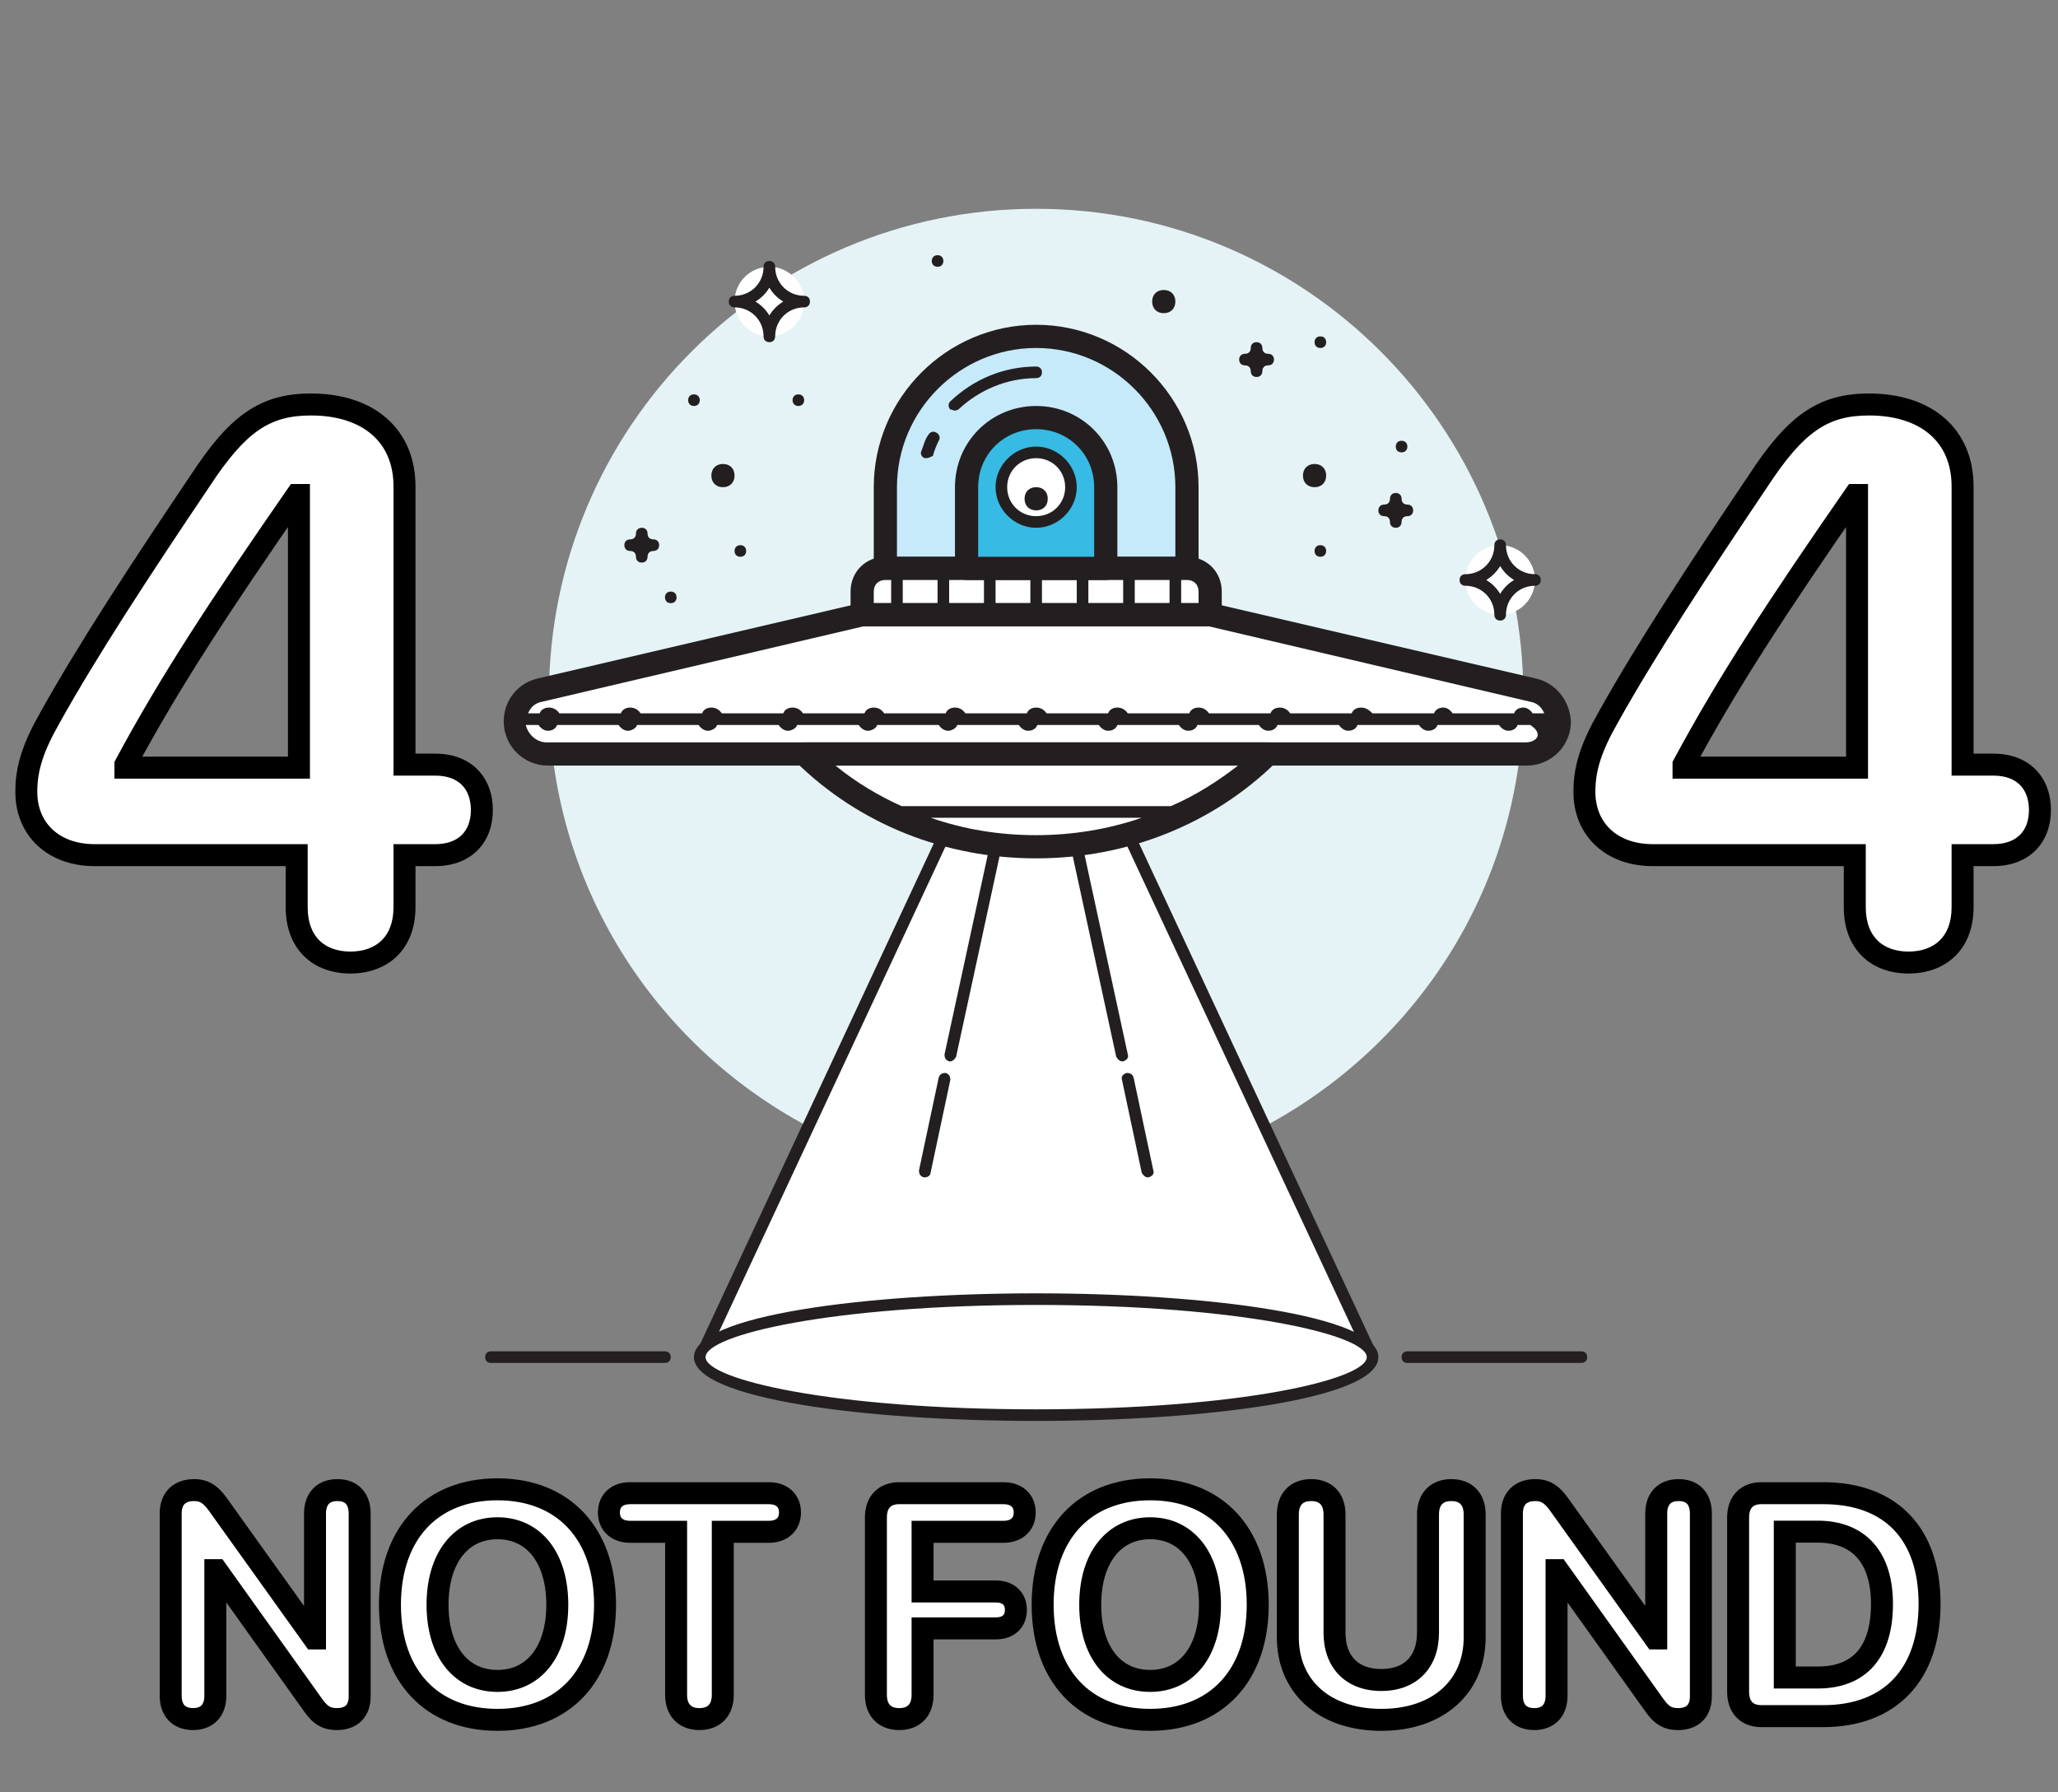 <svg width="983" height="856" viewBox="0 0 983 856" fill="none" xmlns="http://www.w3.org/2000/svg">
<rect x="0" y="0" width="983" height="856" fill="#808080" stroke="none"/>
<path d="M494.921 99.734C366.375 99.734 262.209 203.901 262.209 332.447C262.209 421.653 312.076 498.67 385.768 538.01L450.595 398.936H539.247L604.075 538.01C677.767 498.67 727.634 421.653 727.634 332.447C727.634 203.901 623.467 99.734 494.921 99.734Z" fill="#E5F3F6"/>
<path d="M655.604 648.271C643.414 634.973 572.492 624.446 492.151 624.446C411.81 624.446 345.874 634.419 333.685 647.717L448.379 401.152C463.339 405.585 476.637 407.801 492.151 407.801C507.665 407.801 526.504 405.585 541.464 401.152L655.604 648.271Z" fill="white"/>
<path d="M334.239 651.042C333.685 651.042 333.685 651.042 333.131 651.042C331.468 650.487 330.914 648.825 332.022 647.163L448.379 397.828C448.933 396.72 450.595 395.612 452.257 396.72C453.919 397.274 454.474 398.936 453.365 400.598L337.009 649.933C336.455 650.487 335.347 651.042 334.239 651.042Z" fill="#231F20"/>
<path d="M655.604 651.042C654.496 651.042 653.388 650.487 652.833 649.379L536.477 400.044C535.923 398.382 536.477 397.274 537.585 396.166C539.247 395.612 540.356 396.166 541.464 397.274L657.82 646.609C658.374 648.271 657.82 649.379 656.712 650.487C656.158 651.042 656.158 651.042 655.604 651.042Z" fill="#231F20"/>
<path d="M605.737 360.151C575.263 389.517 534.815 404.477 494.921 404.477C455.028 404.477 414.58 389.517 384.106 360.151H605.737Z" fill="white"/>
<path d="M494.921 675.975C583.664 675.975 655.604 663.572 655.604 648.271C655.604 632.971 583.664 620.567 494.921 620.567C406.179 620.567 334.239 632.971 334.239 648.271C334.239 663.572 406.179 675.975 494.921 675.975Z" fill="white"/>
<path d="M494.921 678.745C413.472 678.745 331.468 668.218 331.468 648.271C331.468 628.324 413.472 617.797 494.921 617.797C576.371 617.797 658.374 628.324 658.374 648.271C658.374 668.218 576.371 678.745 494.921 678.745ZM494.921 623.338C396.849 623.338 337.009 637.744 337.009 648.271C337.009 658.799 396.849 673.205 494.921 673.205C592.993 673.205 652.833 658.799 652.833 648.271C652.833 637.744 592.993 623.338 494.921 623.338Z" fill="#231F20"/>
<path d="M453.919 506.981H453.365C451.703 506.427 451.149 505.319 451.149 503.657L472.758 403.923C473.312 402.261 474.42 401.706 476.083 401.706C477.745 402.261 478.299 403.369 478.299 405.031L456.69 504.765C456.136 505.873 455.028 506.981 453.919 506.981Z" fill="#231F20"/>
<path d="M441.73 562.389H441.176C439.513 561.835 438.959 560.727 438.959 559.065L448.379 514.738C448.933 513.076 450.041 512.522 451.703 512.522C453.365 513.076 453.919 514.184 453.919 515.846L444.5 560.173C444.5 561.281 443.392 562.389 441.73 562.389Z" fill="#231F20"/>
<path d="M548.113 562.389C547.005 562.389 545.896 561.281 545.342 560.173L535.923 515.846C535.369 514.184 536.477 513.076 538.139 512.522C539.802 512.522 540.91 513.076 541.464 514.738L550.883 559.065C551.437 560.727 550.329 561.835 548.667 562.389C548.113 562.389 548.113 562.389 548.113 562.389Z" fill="#231F20"/>
<path d="M535.923 506.981C534.815 506.981 533.707 505.873 533.153 504.765L511.544 405.031C510.99 403.369 512.098 402.261 513.76 401.706C515.422 401.706 516.53 402.261 517.084 403.923L538.693 503.657C539.247 505.319 538.139 506.427 536.477 506.981C536.477 506.981 536.477 506.981 535.923 506.981Z" fill="#231F20"/>
<path d="M728.742 360.151H261.1C252.789 360.151 245.586 353.502 245.586 344.636C245.586 337.433 250.573 331.339 257.776 329.676L411.81 293.661H578.033L732.067 329.676C739.27 331.339 744.256 337.433 744.256 344.636C744.256 353.502 737.607 360.151 728.742 360.151Z" fill="white"/>
<path d="M566.951 271.498H422.891V232.713C422.891 192.819 455.028 160.683 494.921 160.683C534.815 160.683 566.951 192.819 566.951 232.713V271.498Z" fill="#C7EAFB"/>
<path d="M566.951 277.039H422.891C419.567 277.039 417.35 274.823 417.35 271.498V232.713C417.35 190.049 452.257 155.142 494.921 155.142C537.585 155.142 572.492 190.049 572.492 232.713V271.498C572.492 274.823 570.276 277.039 566.951 277.039ZM428.432 265.957H561.411V232.713C561.411 196.144 531.49 166.223 494.921 166.223C458.352 166.223 428.432 196.144 428.432 232.713V265.957Z" fill="#231F20"/>
<path d="M456.136 196.144C455.582 196.144 454.474 195.589 453.919 195.589C452.811 194.481 452.811 192.819 453.919 191.711C465.001 181.183 479.407 175.089 494.921 175.089C496.583 175.089 497.692 176.197 497.692 177.859C497.692 179.521 496.583 180.629 494.921 180.629C481.069 180.629 467.771 186.17 457.798 195.589C457.798 195.589 456.69 196.144 456.136 196.144Z" fill="#231F20"/>
<path d="M442.284 218.861H441.73C440.068 218.307 439.514 216.644 440.068 215.536C441.176 212.766 441.73 209.996 443.392 207.779C443.946 206.671 445.608 205.563 447.271 206.671C448.379 207.225 449.487 208.887 448.379 210.55C447.271 212.766 446.162 215.536 445.608 217.753C444.5 218.307 443.392 218.861 442.284 218.861Z" fill="#231F20"/>
<path d="M578.033 293.661H411.81V282.58C411.81 276.485 416.796 271.498 422.891 271.498H566.951C573.046 271.498 578.033 276.485 578.033 282.58V293.661Z" fill="white"/>
<path d="M633.441 227.172C633.441 230.496 631.224 232.713 627.9 232.713C624.575 232.713 622.359 230.496 622.359 227.172C622.359 223.847 624.575 221.631 627.9 221.631C631.224 221.631 633.441 223.847 633.441 227.172Z" fill="#231F20"/>
<path d="M633.441 263.187C633.441 264.849 632.333 265.957 630.67 265.957C629.008 265.957 627.9 264.849 627.9 263.187C627.9 261.525 629.008 260.417 630.67 260.417C632.333 260.417 633.441 261.525 633.441 263.187Z" fill="#231F20"/>
<path d="M672.226 213.32C672.226 214.982 671.118 216.09 669.456 216.09C667.794 216.09 666.685 214.982 666.685 213.32C666.685 211.658 667.794 210.55 669.456 210.55C671.118 210.55 672.226 211.658 672.226 213.32Z" fill="#231F20"/>
<path d="M323.157 285.35C323.157 287.012 322.049 288.121 320.387 288.121C318.725 288.121 317.616 287.012 317.616 285.35C317.616 283.688 318.725 282.58 320.387 282.58C322.049 282.58 323.157 283.688 323.157 285.35Z" fill="#231F20"/>
<path d="M633.441 163.453C633.441 165.115 632.333 166.223 630.67 166.223C629.008 166.223 627.9 165.115 627.9 163.453C627.9 161.791 629.008 160.683 630.67 160.683C632.333 160.683 633.441 161.791 633.441 163.453Z" fill="#231F20"/>
<path d="M384.106 191.157C384.106 192.819 382.998 193.927 381.335 193.927C379.673 193.927 378.565 192.819 378.565 191.157C378.565 189.495 379.673 188.386 381.335 188.386C382.998 188.386 384.106 189.495 384.106 191.157Z" fill="#231F20"/>
<path d="M450.595 124.668C450.595 126.33 449.487 127.438 447.825 127.438C446.162 127.438 445.054 126.33 445.054 124.668C445.054 123.005 446.162 121.897 447.825 121.897C449.487 121.897 450.595 123.005 450.595 124.668Z" fill="#231F20"/>
<path d="M334.239 191.157C334.239 192.819 333.131 193.927 331.468 193.927C329.806 193.927 328.698 192.819 328.698 191.157C328.698 189.495 329.806 188.386 331.468 188.386C333.131 188.386 334.239 189.495 334.239 191.157Z" fill="#231F20"/>
<path d="M356.402 263.187C356.402 264.849 355.294 265.957 353.631 265.957C351.969 265.957 350.861 264.849 350.861 263.187C350.861 261.525 351.969 260.417 353.631 260.417C355.294 260.417 356.402 261.525 356.402 263.187Z" fill="#231F20"/>
<path d="M561.411 144.06C561.411 147.385 559.194 149.601 555.87 149.601C552.545 149.601 550.329 147.385 550.329 144.06C550.329 140.736 552.545 138.519 555.87 138.519C559.194 138.519 561.411 140.736 561.411 144.06Z" fill="#231F20"/>
<path d="M350.861 227.172C350.861 230.496 348.645 232.713 345.32 232.713C341.996 232.713 339.779 230.496 339.779 227.172C339.779 223.847 341.996 221.631 345.32 221.631C348.645 221.631 350.861 223.847 350.861 227.172Z" fill="#231F20"/>
<path d="M566.951 265.957H422.891C413.472 265.957 406.269 273.16 406.269 282.58V293.661C406.269 296.986 408.485 299.202 411.81 299.202H578.033C581.357 299.202 583.574 296.986 583.574 293.661V282.58C583.574 273.16 576.371 265.957 566.951 265.957ZM453.365 277.039H469.988V288.12H453.365V277.039ZM447.825 288.12H431.202V277.039H447.825V288.12ZM475.529 277.039H492.151V288.12H475.529V277.039ZM497.692 277.039H514.314V288.12H497.692V277.039ZM519.855 277.039H536.477V288.12H519.855V277.039ZM542.018 277.039H558.64V288.12H542.018V277.039ZM417.35 282.58C417.35 279.255 419.567 277.039 422.891 277.039H425.662V288.12H417.35V282.58ZM572.492 288.12H564.181V277.039H566.951C570.276 277.039 572.492 279.255 572.492 282.58V288.12Z" fill="#231F20"/>
<path d="M528.166 271.498H461.677V232.713C461.677 214.428 476.637 199.468 494.921 199.468C513.206 199.468 528.166 214.428 528.166 232.713V271.498Z" fill="#37BAE3"/>
<path d="M528.166 277.039H461.677C458.352 277.039 456.136 274.823 456.136 271.498V232.713C456.136 211.104 473.312 193.927 494.921 193.927C516.53 193.927 533.707 211.104 533.707 232.713V271.498C533.707 274.823 531.49 277.039 528.166 277.039ZM467.217 265.957H522.625V232.713C522.625 217.199 510.435 205.009 494.921 205.009C479.407 205.009 467.217 217.199 467.217 232.713V265.957Z" fill="#231F20"/>
<path d="M494.921 249.335C504.102 249.335 511.544 241.893 511.544 232.713C511.544 223.532 504.102 216.09 494.921 216.09C485.741 216.09 478.299 223.532 478.299 232.713C478.299 241.893 485.741 249.335 494.921 249.335Z" fill="white"/>
<path d="M494.921 252.105C484.394 252.105 475.529 243.24 475.529 232.713C475.529 222.185 484.394 213.32 494.921 213.32C505.449 213.32 514.314 222.185 514.314 232.713C514.314 243.24 505.449 252.105 494.921 252.105ZM494.921 218.861C487.164 218.861 481.069 224.956 481.069 232.713C481.069 240.47 487.164 246.565 494.921 246.565C502.678 246.565 508.773 240.47 508.773 232.713C508.773 224.956 502.678 218.861 494.921 218.861Z" fill="#231F20"/>
<path d="M500.462 238.253C500.462 241.578 498.246 243.794 494.921 243.794C491.597 243.794 489.38 241.578 489.38 238.253C489.38 234.929 491.597 232.713 494.921 232.713C498.246 232.713 500.462 234.929 500.462 238.253Z" fill="#231F20"/>
<path d="M733.729 324.136L579.141 288.12C578.587 288.12 578.033 288.12 578.033 288.12H411.81C411.255 288.12 410.701 288.12 410.701 288.12L256.668 324.136C247.248 326.352 240.6 334.663 240.6 344.636C240.6 356.272 250.019 365.691 261.654 365.691H729.296C740.932 365.691 750.351 356.272 750.351 344.636C749.797 334.663 743.148 326.352 733.729 324.136ZM258.884 335.217L412.364 299.202H577.479L730.958 335.217C734.283 335.771 736.499 337.987 737.607 340.758H732.067C730.958 339.096 729.296 337.987 727.634 337.987C725.418 337.987 723.755 339.096 723.201 340.758H693.835C692.727 339.096 691.065 337.987 689.403 337.987C687.186 337.987 685.524 339.096 684.97 340.758H655.604C653.942 339.096 652.279 337.987 650.063 337.987C647.847 337.987 646.185 339.096 645.63 340.758H616.264C615.156 339.096 613.494 337.987 611.278 337.987C609.061 337.987 607.399 339.096 606.845 340.758H577.479C576.371 339.096 574.708 337.987 572.492 337.987C570.276 337.987 568.614 339.096 568.06 340.758H538.693C537.585 339.096 535.923 337.987 533.707 337.987C531.49 337.987 529.828 339.096 529.274 340.758H499.908C498.8 339.096 497.138 337.987 494.921 337.987C492.705 337.987 491.043 339.096 490.489 340.758H461.123C460.014 339.096 458.352 337.987 456.136 337.987C453.92 337.987 452.257 339.096 451.703 340.758H422.337C421.229 339.096 419.567 337.987 417.35 337.987C415.134 337.987 413.472 339.096 412.918 340.758H383.552C382.443 339.096 380.781 337.987 378.565 337.987C376.349 337.987 374.686 339.096 374.132 340.758H344.766C343.658 339.096 341.996 337.987 339.779 337.987C337.563 337.987 335.901 339.096 335.347 340.758H305.981C304.873 339.096 303.21 337.987 300.994 337.987C298.778 337.987 297.115 339.096 296.561 340.758H267.195C266.087 339.096 264.425 337.987 262.209 337.987C259.992 337.987 258.33 339.096 257.776 340.758H252.235C253.343 337.987 255.56 335.771 258.884 335.217ZM728.742 354.61H261.1C256.114 354.61 252.235 350.731 251.127 346.299H257.222C258.33 347.961 259.992 349.069 261.654 349.069C263.871 349.069 265.533 347.961 266.087 346.299H295.453C296.561 347.961 298.224 349.069 299.886 349.069C301.548 349.069 303.764 347.961 304.318 346.299H333.685C334.793 347.961 336.455 349.069 338.117 349.069C339.779 349.069 341.996 347.961 342.55 346.299H371.916C373.024 347.961 374.686 349.069 376.349 349.069C378.011 349.069 380.227 347.961 380.781 346.299H410.147C411.256 347.961 412.918 349.069 414.58 349.069C416.242 349.069 418.458 347.961 419.013 346.299H448.379C449.487 347.961 451.149 349.069 452.811 349.069C454.474 349.069 456.69 347.961 457.244 346.299H486.61C487.718 347.961 489.381 349.069 491.043 349.069C493.259 349.069 494.921 347.961 495.475 346.299H524.841C525.95 347.961 527.612 349.069 529.274 349.069C531.49 349.069 533.153 347.961 533.707 346.299H563.073C564.181 347.961 565.843 349.069 567.505 349.069C569.722 349.069 571.384 347.961 571.938 346.299H601.304C602.412 347.961 604.075 349.069 605.737 349.069C607.953 349.069 609.615 347.961 610.169 346.299H639.536C640.644 347.961 642.306 349.069 643.968 349.069C646.185 349.069 647.847 347.961 648.401 346.299H677.767C678.875 347.961 680.537 349.069 682.2 349.069C684.416 349.069 686.078 347.961 686.632 346.299H715.998C717.106 347.961 718.769 349.069 720.431 349.069C722.647 349.069 724.31 347.961 724.864 346.299H730.958C737.607 350.731 733.729 354.61 728.742 354.61Z" fill="#231F20"/>
<path d="M755.338 651.042H672.226C670.564 651.042 669.456 649.933 669.456 648.271C669.456 646.609 670.564 645.501 672.226 645.501H755.338C757 645.501 758.108 646.609 758.108 648.271C758.108 649.933 757 651.042 755.338 651.042Z" fill="#231F20"/>
<path d="M317.616 651.042H234.505C232.842 651.042 231.734 649.933 231.734 648.271C231.734 646.609 232.842 645.501 234.505 645.501H317.616C319.279 645.501 320.387 646.609 320.387 648.271C320.387 649.933 319.279 651.042 317.616 651.042Z" fill="#231F20"/>
<path d="M716.552 293.661C725.733 293.661 733.175 286.219 733.175 277.039C733.175 267.859 725.733 260.417 716.552 260.417C707.372 260.417 699.93 267.859 699.93 277.039C699.93 286.219 707.372 293.661 716.552 293.661Z" fill="white"/>
<path d="M716.552 296.432C714.89 296.432 713.782 295.324 713.782 293.661C713.782 285.904 707.687 279.809 699.93 279.809C698.268 279.809 697.16 278.701 697.16 277.039C697.16 275.377 698.268 274.269 699.93 274.269C707.687 274.269 713.782 268.174 713.782 260.417C713.782 258.754 714.89 257.646 716.552 257.646C718.215 257.646 719.323 258.754 719.323 260.417C719.323 268.174 725.418 274.269 733.175 274.269C734.837 274.269 735.945 275.377 735.945 277.039C735.945 278.701 734.837 279.809 733.175 279.809C725.418 279.809 719.323 285.904 719.323 293.661C719.323 295.324 718.215 296.432 716.552 296.432ZM709.903 277.039C712.674 278.701 714.89 280.918 716.552 283.688C718.215 280.918 720.431 278.701 723.201 277.039C720.431 275.377 718.215 273.16 716.552 270.39C714.89 273.16 712.674 275.377 709.903 277.039Z" fill="#231F20"/>
<path d="M306.535 265.957C309.595 265.957 312.076 263.477 312.076 260.417C312.076 257.357 309.595 254.876 306.535 254.876C303.475 254.876 300.994 257.357 300.994 260.417C300.994 263.477 303.475 265.957 306.535 265.957Z" fill="white"/>
<path d="M306.535 268.728C304.873 268.728 303.764 267.62 303.764 265.957C303.764 264.295 302.656 263.187 300.994 263.187C299.332 263.187 298.224 262.079 298.224 260.417C298.224 258.754 299.332 257.646 300.994 257.646C302.656 257.646 303.764 256.538 303.764 254.876C303.764 253.214 304.873 252.105 306.535 252.105C308.197 252.105 309.305 253.214 309.305 254.876C309.305 256.538 310.413 257.646 312.076 257.646C313.738 257.646 314.846 258.754 314.846 260.417C314.846 262.079 313.738 263.187 312.076 263.187C310.413 263.187 309.305 264.295 309.305 265.957C309.305 267.62 308.197 268.728 306.535 268.728Z" fill="#231F20"/>
<path d="M600.196 177.305C603.256 177.305 605.737 174.824 605.737 171.764C605.737 168.704 603.256 166.223 600.196 166.223C597.136 166.223 594.655 168.704 594.655 171.764C594.655 174.824 597.136 177.305 600.196 177.305Z" fill="white"/>
<path d="M600.196 180.075C598.534 180.075 597.426 178.967 597.426 177.305C597.426 175.643 596.317 174.535 594.655 174.535C592.993 174.535 591.885 173.426 591.885 171.764C591.885 170.102 592.993 168.994 594.655 168.994C596.317 168.994 597.426 167.886 597.426 166.223C597.426 164.561 598.534 163.453 600.196 163.453C601.858 163.453 602.966 164.561 602.966 166.223C602.966 167.886 604.075 168.994 605.737 168.994C607.399 168.994 608.507 170.102 608.507 171.764C608.507 173.426 607.399 174.535 605.737 174.535C604.075 174.535 602.966 175.643 602.966 177.305C602.966 178.967 601.858 180.075 600.196 180.075Z" fill="#231F20"/>
<path d="M666.685 249.335C669.745 249.335 672.226 246.854 672.226 243.794C672.226 240.734 669.745 238.253 666.685 238.253C663.625 238.253 661.145 240.734 661.145 243.794C661.145 246.854 663.625 249.335 666.685 249.335Z" fill="white"/>
<path d="M666.685 252.105C665.023 252.105 663.915 250.997 663.915 249.335C663.915 247.673 662.807 246.565 661.145 246.565C659.482 246.565 658.374 245.456 658.374 243.794C658.374 242.132 659.482 241.024 661.145 241.024C662.807 241.024 663.915 239.916 663.915 238.253C663.915 236.591 665.023 235.483 666.685 235.483C668.348 235.483 669.456 236.591 669.456 238.253C669.456 239.916 670.564 241.024 672.226 241.024C673.888 241.024 674.997 242.132 674.997 243.794C674.997 245.456 673.888 246.565 672.226 246.565C670.564 246.565 669.456 247.673 669.456 249.335C669.456 250.997 668.348 252.105 666.685 252.105Z" fill="#231F20"/>
<path d="M367.483 160.683C376.664 160.683 384.106 153.241 384.106 144.06C384.106 134.88 376.664 127.438 367.483 127.438C358.303 127.438 350.861 134.88 350.861 144.06C350.861 153.241 358.303 160.683 367.483 160.683Z" fill="white"/>
<path d="M367.483 163.453C365.821 163.453 364.713 162.345 364.713 160.683C364.713 152.926 358.618 146.831 350.861 146.831C349.199 146.831 348.091 145.722 348.091 144.06C348.091 142.398 349.199 141.29 350.861 141.29C358.618 141.29 364.713 135.195 364.713 127.438C364.713 125.776 365.821 124.668 367.483 124.668C369.146 124.668 370.254 125.776 370.254 127.438C370.254 135.195 376.349 141.29 384.106 141.29C385.768 141.29 386.876 142.398 386.876 144.06C386.876 145.722 385.768 146.831 384.106 146.831C376.349 146.831 370.254 152.926 370.254 160.683C370.254 162.345 369.146 163.453 367.483 163.453ZM360.834 144.06C363.605 145.722 365.821 147.939 367.483 150.709C369.146 147.939 371.362 145.722 374.132 144.06C371.362 142.398 369.146 140.182 367.483 137.411C365.821 140.182 363.605 142.398 360.834 144.06Z" fill="#231F20"/>
<path d="M610.724 357.934C610.169 355.718 607.953 354.61 605.737 354.61H384.106C381.889 354.61 379.673 355.718 379.119 357.934C378.011 360.151 378.565 362.367 380.227 364.029C410.701 393.949 451.703 410.018 494.921 410.018C538.139 410.018 579.141 393.949 609.615 364.029C611.278 362.367 611.832 360.151 610.724 357.934ZM444.5 390.625H545.342C529.274 396.166 512.098 398.936 494.921 398.936C477.191 398.936 460.568 396.166 444.5 390.625ZM559.194 385.084H430.648C419.567 380.097 408.485 373.448 399.066 365.691H591.331C581.357 373.448 570.83 380.097 559.194 385.084Z" fill="#231F20"/>
<mask id="path-49-outside-1_1202_2" maskUnits="userSpaceOnUse" x="7" y="187.017" width="229" height="279" fill="black">
<rect fill="white" x="7" y="187.017" width="229" height="279"/>
<path d="M167.369 459.784C182.258 459.784 193.2 450.635 193.2 433.414V408.479H207.91C222.082 408.479 230.154 399.689 230.154 386.953C230.154 374.216 222.261 365.247 207.91 365.247H193.2V232.321C193.2 208.103 175.979 193.214 148.533 193.214C126.648 193.214 113.552 202.184 95.614 229.63C67.45 271.427 41.618 310.892 23.859 342.823C15.786 356.995 12.557 367.041 12.557 378.163C12.557 396.281 25.652 408.479 45.206 408.479H141.716V433.414C141.716 450.635 152.479 459.784 167.369 459.784ZM142.793 366.682H59.916V365.247C80.904 326.14 104.762 289.725 141.716 236.447H142.793V366.682Z"/>
</mask>
<path d="M167.369 459.784C182.258 459.784 193.2 450.635 193.2 433.414V408.479H207.91C222.082 408.479 230.154 399.689 230.154 386.953C230.154 374.216 222.261 365.247 207.91 365.247H193.2V232.321C193.2 208.103 175.979 193.214 148.533 193.214C126.648 193.214 113.552 202.184 95.614 229.63C67.45 271.427 41.618 310.892 23.859 342.823C15.786 356.995 12.557 367.041 12.557 378.163C12.557 396.281 25.652 408.479 45.206 408.479H141.716V433.414C141.716 450.635 152.479 459.784 167.369 459.784ZM142.793 366.682H59.916V365.247C80.904 326.14 104.762 289.725 141.716 236.447H142.793V366.682Z" fill="white"/>
<path d="M193.2 408.479V403.231H187.952V408.479H193.2ZM193.2 365.247H187.952V370.495H193.2V365.247ZM95.614 229.63L99.966 232.563L99.987 232.532L100.007 232.501L95.614 229.63ZM23.859 342.823L28.419 345.421L28.432 345.398L28.445 345.374L23.859 342.823ZM141.716 408.479H146.965V403.231H141.716V408.479ZM142.793 366.682V371.93H148.041V366.682H142.793ZM59.916 366.682H54.667V371.93H59.916V366.682ZM59.916 365.247L55.291 362.765L54.667 363.928V365.247H59.916ZM141.716 236.447V231.198H138.969L137.404 233.455L141.716 236.447ZM142.793 236.447H148.041V231.198H142.793V236.447ZM167.369 465.033C175.878 465.033 183.745 462.404 189.514 456.832C195.318 451.226 198.449 443.172 198.449 433.414H187.952C187.952 440.878 185.612 446.008 182.222 449.282C178.797 452.59 173.748 454.536 167.369 454.536V465.033ZM198.449 433.414V408.479H187.952V433.414H198.449ZM193.2 413.728H207.91V403.231H193.2V413.728ZM207.91 413.728C216.099 413.728 223.097 411.164 228.058 406.203C233.01 401.251 235.403 394.439 235.403 386.953H224.906C224.906 392.203 223.263 396.154 220.635 398.781C218.017 401.4 213.893 403.231 207.91 403.231V413.728ZM235.403 386.953C235.403 379.502 233.077 372.652 228.158 367.646C223.218 362.617 216.204 359.999 207.91 359.999V370.495C213.967 370.495 218.076 372.361 220.67 375.002C223.285 377.664 224.906 381.667 224.906 386.953H235.403ZM207.91 359.999H193.2V370.495H207.91V359.999ZM198.449 365.247V232.321H187.952V365.247H198.449ZM198.449 232.321C198.449 218.888 193.625 207.597 184.609 199.731C175.678 191.939 163.166 187.966 148.533 187.966V198.463C161.346 198.463 171.168 201.934 177.709 207.641C184.165 213.274 187.952 221.536 187.952 232.321H198.449ZM148.533 187.966C136.767 187.966 126.925 190.408 117.62 196.805C108.517 203.063 100.308 212.855 91.22 226.758L100.007 232.501C108.858 218.958 116.166 210.542 123.567 205.455C130.766 200.505 138.413 198.463 148.533 198.463V187.966ZM91.261 226.697C63.102 268.487 37.153 308.122 19.272 340.272L28.445 345.374C46.083 313.663 71.797 274.367 99.966 232.563L91.261 226.697ZM19.298 340.226C10.975 354.838 7.309 365.797 7.309 378.163H17.805C17.805 368.285 20.597 359.152 28.419 345.421L19.298 340.226ZM7.309 378.163C7.309 388.546 11.095 397.564 17.976 403.96C24.824 410.324 34.338 413.728 45.206 413.728V403.231C36.52 403.231 29.71 400.535 25.122 396.271C20.567 392.038 17.805 385.898 17.805 378.163H7.309ZM45.206 413.728H141.716V403.231H45.206V413.728ZM136.468 408.479V433.414H146.965V408.479H136.468ZM136.468 433.414C136.468 443.146 139.538 451.199 145.294 456.814C151.023 462.402 158.856 465.033 167.369 465.033V454.536C160.992 454.536 155.999 452.592 152.624 449.3C149.277 446.035 146.965 440.903 146.965 433.414H136.468ZM142.793 361.434H59.916V371.93H142.793V361.434ZM65.164 366.682V365.247H54.667V366.682H65.164ZM64.54 367.729C85.38 328.898 109.097 292.684 146.029 239.438L137.404 233.455C100.427 286.766 76.427 323.383 55.291 362.765L64.54 367.729ZM141.716 241.695H142.793V231.198H141.716V241.695ZM137.544 236.447V366.682H148.041V236.447H137.544Z" fill="black" mask="url(#path-49-outside-1_1202_2)"/>
<mask id="path-51-outside-2_1202_2" maskUnits="userSpaceOnUse" x="751.219" y="187.017" width="229" height="279" fill="black">
<rect fill="white" x="751.219" y="187.017" width="229" height="279"/>
<path d="M911.588 459.784C926.477 459.784 937.419 450.635 937.419 433.414V408.479H952.129C966.301 408.479 974.373 399.689 974.373 386.953C974.373 374.216 966.48 365.247 952.129 365.247H937.419V232.321C937.419 208.103 920.198 193.214 892.752 193.214C870.867 193.214 857.771 202.184 839.832 229.63C811.669 271.427 785.837 310.892 768.077 342.823C760.005 356.995 756.776 367.041 756.776 378.163C756.776 396.281 769.871 408.479 789.425 408.479H885.935V433.414C885.935 450.635 896.698 459.784 911.588 459.784ZM887.011 366.682H804.134V365.247C825.123 326.14 848.981 289.725 885.935 236.447H887.011V366.682Z"/>
</mask>
<path d="M911.588 459.784C926.477 459.784 937.419 450.635 937.419 433.414V408.479H952.129C966.301 408.479 974.373 399.689 974.373 386.953C974.373 374.216 966.48 365.247 952.129 365.247H937.419V232.321C937.419 208.103 920.198 193.214 892.752 193.214C870.867 193.214 857.771 202.184 839.832 229.63C811.669 271.427 785.837 310.892 768.077 342.823C760.005 356.995 756.776 367.041 756.776 378.163C756.776 396.281 769.871 408.479 789.425 408.479H885.935V433.414C885.935 450.635 896.698 459.784 911.588 459.784ZM887.011 366.682H804.134V365.247C825.123 326.14 848.981 289.725 885.935 236.447H887.011V366.682Z" fill="white"/>
<path d="M937.419 408.479V403.231H932.171V408.479H937.419ZM937.419 365.247H932.171V370.495H937.419V365.247ZM839.832 229.63L844.185 232.563L844.206 232.532L844.226 232.501L839.832 229.63ZM768.077 342.823L772.638 345.421L772.651 345.398L772.664 345.374L768.077 342.823ZM885.935 408.479H891.183V403.231H885.935V408.479ZM887.011 366.682V371.93H892.26V366.682H887.011ZM804.134 366.682H798.886V371.93H804.134V366.682ZM804.134 365.247L799.51 362.765L798.886 363.928V365.247H804.134ZM885.935 236.447V231.198H883.188L881.623 233.455L885.935 236.447ZM887.011 236.447H892.26V231.198H887.011V236.447ZM911.588 465.033C920.097 465.033 927.964 462.404 933.733 456.832C939.537 451.226 942.668 443.172 942.668 433.414H932.171C932.171 440.878 929.83 446.008 926.441 449.282C923.016 452.59 917.967 454.536 911.588 454.536V465.033ZM942.668 433.414V408.479H932.171V433.414H942.668ZM937.419 413.728H952.129V403.231H937.419V413.728ZM952.129 413.728C960.318 413.728 967.316 411.164 972.277 406.203C977.229 401.251 979.622 394.439 979.622 386.953H969.125C969.125 392.203 967.481 396.154 964.854 398.781C962.236 401.4 958.112 403.231 952.129 403.231V413.728ZM979.622 386.953C979.622 379.502 977.296 372.652 972.377 367.646C967.437 362.617 960.423 359.999 952.129 359.999V370.495C958.186 370.495 962.295 372.361 964.889 375.002C967.504 377.664 969.125 381.667 969.125 386.953H979.622ZM952.129 359.999H937.419V370.495H952.129V359.999ZM942.668 365.247V232.321H932.171V365.247H942.668ZM942.668 232.321C942.668 218.888 937.844 207.597 928.828 199.731C919.897 191.939 907.385 187.966 892.752 187.966V198.463C905.565 198.463 915.387 201.934 921.928 207.641C928.384 213.274 932.171 221.536 932.171 232.321H942.668ZM892.752 187.966C880.986 187.966 871.143 190.408 861.839 196.805C852.736 203.063 844.526 212.855 835.439 226.758L844.226 232.501C853.077 218.958 860.385 210.542 867.786 205.455C874.985 200.505 882.632 198.463 892.752 198.463V187.966ZM835.48 226.697C807.321 268.487 781.372 308.122 763.491 340.272L772.664 345.374C790.302 313.663 816.016 274.367 844.185 232.563L835.48 226.697ZM763.517 340.226C755.194 354.838 751.528 365.797 751.528 378.163H762.024C762.024 368.285 764.816 359.152 772.638 345.421L763.517 340.226ZM751.528 378.163C751.528 388.546 755.314 397.564 762.195 403.96C769.043 410.324 778.557 413.728 789.425 413.728V403.231C780.739 403.231 773.929 400.535 769.341 396.271C764.786 392.038 762.024 385.898 762.024 378.163H751.528ZM789.425 413.728H885.935V403.231H789.425V413.728ZM880.687 408.479V433.414H891.183V408.479H880.687ZM880.687 433.414C880.687 443.146 883.756 451.199 889.513 456.814C895.242 462.402 903.075 465.033 911.588 465.033V454.536C905.211 454.536 900.218 452.592 896.842 449.3C893.495 446.035 891.183 440.903 891.183 433.414H880.687ZM887.011 361.434H804.134V371.93H887.011V361.434ZM809.383 366.682V365.247H798.886V366.682H809.383ZM808.759 367.729C829.599 328.898 853.316 292.684 890.248 239.438L881.623 233.455C844.646 286.766 820.646 323.383 799.51 362.765L808.759 367.729ZM885.935 241.695H887.011V231.198H885.935V241.695ZM881.763 236.447V366.682H892.26V236.447H881.763Z" fill="black" mask="url(#path-51-outside-2_1202_2)"/>
<mask id="path-53-outside-3_1202_2" maskUnits="userSpaceOnUse" x="75.672" y="705.76" width="852" height="122" fill="black">
<rect fill="white" x="75.672" y="705.76" width="852" height="122"/>
<path d="M92.231 821.162C98.873 821.162 102.859 817.103 102.859 810.018V750.014H103.523L149.725 814.741C153.12 819.465 156.072 821.162 160.87 821.162C167.881 821.162 171.793 817.251 171.793 810.313V723.002C171.793 715.842 167.881 711.783 161.165 711.783C154.449 711.783 150.463 715.842 150.463 723.002V782.636H149.873L103.818 718.278C100.423 713.628 97.323 711.783 92.748 711.783C85.662 711.783 81.529 715.842 81.529 722.928V810.018C81.529 817.103 85.515 821.162 92.231 821.162ZM237.627 821.531C269.142 821.531 288.996 800.423 288.996 766.547C288.996 732.596 269.142 711.414 237.627 711.414C206.039 711.414 186.259 732.596 186.259 766.547C186.259 800.423 206.039 821.531 237.627 821.531ZM237.627 802.933C220.135 802.933 208.991 788.836 208.991 766.547C208.991 744.184 220.209 730.013 237.627 730.013C255.045 730.013 266.19 744.184 266.19 766.547C266.19 788.836 255.045 802.933 237.627 802.933ZM334.091 821.162C341.102 821.162 345.235 816.882 345.235 809.575V731.711H367.303C373.281 731.711 377.34 728.242 377.34 722.485C377.34 716.728 373.355 713.259 367.303 713.259H300.952C294.826 713.259 290.841 716.728 290.841 722.485C290.841 728.242 294.9 731.711 300.952 731.711H322.946V809.575C322.946 816.882 327.079 821.162 334.091 821.162ZM429.521 821.162C436.532 821.162 440.665 816.882 440.665 809.575V777.839H475.723C481.553 777.839 485.244 774.518 485.244 768.982C485.244 763.521 481.48 760.199 475.723 760.199H440.665V731.711H479.339C485.391 731.711 489.45 728.242 489.45 722.485C489.45 716.728 485.465 713.259 479.339 713.259H429.521C422.509 713.259 418.376 717.54 418.376 724.847V809.575C418.376 816.882 422.509 821.162 429.521 821.162ZM549.38 821.531C580.895 821.531 600.749 800.423 600.749 766.547C600.749 732.596 580.895 711.414 549.38 711.414C517.792 711.414 498.012 732.596 498.012 766.547C498.012 800.423 517.792 821.531 549.38 821.531ZM549.38 802.933C531.888 802.933 520.744 788.836 520.744 766.547C520.744 744.184 531.962 730.013 549.38 730.013C566.798 730.013 577.943 744.184 577.943 766.547C577.943 788.836 566.798 802.933 549.38 802.933ZM659.793 821.531C687.027 821.531 704.371 805.59 704.371 782.119V723.444C704.371 716.064 700.238 711.783 693.227 711.783C686.215 711.783 682.082 716.064 682.082 723.444V779.905C682.082 793.559 674.037 802.49 659.793 802.49C645.475 802.49 637.43 793.559 637.43 779.905V723.444C637.43 716.064 633.297 711.783 626.285 711.783C619.274 711.783 615.141 716.064 615.141 723.444V782.119C615.141 805.59 632.485 821.531 659.793 821.531ZM732.86 821.162C739.502 821.162 743.488 817.103 743.488 810.018V750.014H744.152L790.354 814.741C793.749 819.465 796.701 821.162 801.499 821.162C808.51 821.162 812.422 817.251 812.422 810.313V723.002C812.422 715.842 808.51 711.783 801.794 711.783C795.078 711.783 791.092 715.842 791.092 723.002V782.636H790.502L744.447 718.278C741.052 713.628 737.953 711.783 733.377 711.783C726.291 711.783 722.158 715.842 722.158 722.928V810.018C722.158 817.103 726.144 821.162 732.86 821.162ZM841.354 819.76H870.876C902.833 819.76 921.654 799.907 921.654 766.104C921.654 732.301 902.833 713.259 870.876 713.259H841.354C834.342 713.259 830.209 717.54 830.209 724.847V808.099C830.209 815.479 834.342 819.76 841.354 819.76ZM852.498 801.309V731.637H868.219C887.851 731.637 898.922 743.888 898.922 766.178C898.922 789.205 888.146 801.309 868.219 801.309H852.498Z"/>
</mask>
<path d="M92.231 821.162C98.873 821.162 102.859 817.103 102.859 810.018V750.014H103.523L149.725 814.741C153.12 819.465 156.072 821.162 160.87 821.162C167.881 821.162 171.793 817.251 171.793 810.313V723.002C171.793 715.842 167.881 711.783 161.165 711.783C154.449 711.783 150.463 715.842 150.463 723.002V782.636H149.873L103.818 718.278C100.423 713.628 97.323 711.783 92.748 711.783C85.662 711.783 81.529 715.842 81.529 722.928V810.018C81.529 817.103 85.515 821.162 92.231 821.162ZM237.627 821.531C269.142 821.531 288.996 800.423 288.996 766.547C288.996 732.596 269.142 711.414 237.627 711.414C206.039 711.414 186.259 732.596 186.259 766.547C186.259 800.423 206.039 821.531 237.627 821.531ZM237.627 802.933C220.135 802.933 208.991 788.836 208.991 766.547C208.991 744.184 220.209 730.013 237.627 730.013C255.045 730.013 266.19 744.184 266.19 766.547C266.19 788.836 255.045 802.933 237.627 802.933ZM334.091 821.162C341.102 821.162 345.235 816.882 345.235 809.575V731.711H367.303C373.281 731.711 377.34 728.242 377.34 722.485C377.34 716.728 373.355 713.259 367.303 713.259H300.952C294.826 713.259 290.841 716.728 290.841 722.485C290.841 728.242 294.9 731.711 300.952 731.711H322.946V809.575C322.946 816.882 327.079 821.162 334.091 821.162ZM429.521 821.162C436.532 821.162 440.665 816.882 440.665 809.575V777.839H475.723C481.553 777.839 485.244 774.518 485.244 768.982C485.244 763.521 481.48 760.199 475.723 760.199H440.665V731.711H479.339C485.391 731.711 489.45 728.242 489.45 722.485C489.45 716.728 485.465 713.259 479.339 713.259H429.521C422.509 713.259 418.376 717.54 418.376 724.847V809.575C418.376 816.882 422.509 821.162 429.521 821.162ZM549.38 821.531C580.895 821.531 600.749 800.423 600.749 766.547C600.749 732.596 580.895 711.414 549.38 711.414C517.792 711.414 498.012 732.596 498.012 766.547C498.012 800.423 517.792 821.531 549.38 821.531ZM549.38 802.933C531.888 802.933 520.744 788.836 520.744 766.547C520.744 744.184 531.962 730.013 549.38 730.013C566.798 730.013 577.943 744.184 577.943 766.547C577.943 788.836 566.798 802.933 549.38 802.933ZM659.793 821.531C687.027 821.531 704.371 805.59 704.371 782.119V723.444C704.371 716.064 700.238 711.783 693.227 711.783C686.215 711.783 682.082 716.064 682.082 723.444V779.905C682.082 793.559 674.037 802.49 659.793 802.49C645.475 802.49 637.43 793.559 637.43 779.905V723.444C637.43 716.064 633.297 711.783 626.285 711.783C619.274 711.783 615.141 716.064 615.141 723.444V782.119C615.141 805.59 632.485 821.531 659.793 821.531ZM732.86 821.162C739.502 821.162 743.488 817.103 743.488 810.018V750.014H744.152L790.354 814.741C793.749 819.465 796.701 821.162 801.499 821.162C808.51 821.162 812.422 817.251 812.422 810.313V723.002C812.422 715.842 808.51 711.783 801.794 711.783C795.078 711.783 791.092 715.842 791.092 723.002V782.636H790.502L744.447 718.278C741.052 713.628 737.953 711.783 733.377 711.783C726.291 711.783 722.158 715.842 722.158 722.928V810.018C722.158 817.103 726.144 821.162 732.86 821.162ZM841.354 819.76H870.876C902.833 819.76 921.654 799.907 921.654 766.104C921.654 732.301 902.833 713.259 870.876 713.259H841.354C834.342 713.259 830.209 717.54 830.209 724.847V808.099C830.209 815.479 834.342 819.76 841.354 819.76ZM852.498 801.309V731.637H868.219C887.851 731.637 898.922 743.888 898.922 766.178C898.922 789.205 888.146 801.309 868.219 801.309H852.498Z" fill="white"/>
<path d="M102.859 750.014V744.766H97.611V750.014H102.859ZM103.523 750.014L107.795 746.965L106.225 744.766H103.523V750.014ZM149.725 814.741L145.453 817.791L145.458 817.798L145.463 817.805L149.725 814.741ZM150.463 782.636V787.884H155.712V782.636H150.463ZM149.873 782.636L145.605 785.69L147.175 787.884H149.873V782.636ZM103.818 718.278L108.086 715.224L108.072 715.203L108.057 715.183L103.818 718.278ZM92.231 826.411C96.635 826.411 100.787 825.039 103.82 821.884C106.827 818.756 108.107 814.524 108.107 810.018H97.611C97.611 812.597 96.898 813.938 96.252 814.61C95.631 815.256 94.47 815.914 92.231 815.914V826.411ZM108.107 810.018V750.014H97.611V810.018H108.107ZM102.859 755.263H103.523V744.766H102.859V755.263ZM99.251 753.063L145.453 817.791L153.997 811.692L107.795 746.965L99.251 753.063ZM145.463 817.805C147.38 820.471 149.484 822.735 152.152 824.271C154.907 825.858 157.808 826.411 160.87 826.411V815.914C159.134 815.914 158.16 815.618 157.391 815.175C156.535 814.682 155.466 813.736 153.987 811.678L145.463 817.805ZM160.87 826.411C165.33 826.411 169.555 825.151 172.663 822.06C175.773 818.965 177.041 814.751 177.041 810.313H166.545C166.545 812.812 165.857 814.024 165.259 814.619C164.657 815.218 163.421 815.914 160.87 815.914V826.411ZM177.041 810.313V723.002H166.545V810.313H177.041ZM177.041 723.002C177.041 718.497 175.801 714.243 172.799 711.089C169.764 707.9 165.593 706.535 161.165 706.535V717.031C163.453 717.031 164.596 717.696 165.196 718.326C165.829 718.992 166.545 720.347 166.545 723.002H177.041ZM161.165 706.535C156.739 706.535 152.562 707.898 149.512 711.07C146.488 714.216 145.215 718.472 145.215 723.002H155.712C155.712 720.372 156.431 719.019 157.079 718.345C157.701 717.698 158.874 717.031 161.165 717.031V706.535ZM145.215 723.002V782.636H155.712V723.002H145.215ZM150.463 777.388H149.873V787.884H150.463V777.388ZM154.141 779.582L108.086 715.224L99.55 721.332L145.605 785.69L154.141 779.582ZM108.057 715.183C106.131 712.545 104.008 710.306 101.388 708.764C98.677 707.168 95.805 706.535 92.748 706.535V717.031C94.266 717.031 95.232 717.32 96.064 717.81C96.986 718.353 98.111 719.362 99.58 721.373L108.057 715.183ZM92.748 706.535C88.216 706.535 83.938 707.85 80.788 710.969C77.631 714.097 76.281 718.369 76.281 722.928H86.778C86.778 720.401 87.494 719.101 88.174 718.427C88.862 717.746 90.194 717.031 92.748 717.031V706.535ZM76.281 722.928V810.018H86.778V722.928H76.281ZM76.281 810.018C76.281 814.524 77.562 818.762 80.587 821.894C83.635 825.049 87.806 826.411 92.231 826.411V815.914C89.94 815.914 88.76 815.247 88.136 814.601C87.489 813.931 86.778 812.597 86.778 810.018H76.281ZM237.627 826.78C254.6 826.78 268.915 821.062 278.961 810.329C288.971 799.635 294.244 784.498 294.244 766.547H283.747C283.747 782.472 279.093 794.827 271.298 803.156C263.538 811.447 252.169 816.283 237.627 816.283V826.78ZM294.244 766.547C294.244 748.561 288.973 733.39 278.966 722.668C268.922 711.906 254.606 706.166 237.627 706.166V716.662C252.163 716.662 263.531 721.513 271.292 729.83C279.092 738.187 283.747 750.581 283.747 766.547H294.244ZM237.627 706.166C220.614 706.166 206.295 711.904 196.258 722.67C186.26 733.394 181.01 748.567 181.01 766.547H191.507C191.507 750.576 196.147 738.182 203.936 729.828C211.686 721.515 223.052 716.662 237.627 716.662V706.166ZM181.01 766.547C181.01 784.493 186.262 799.631 196.264 810.327C206.302 821.064 220.62 826.78 237.627 826.78V816.283C223.046 816.283 211.679 811.445 203.931 803.158C196.145 794.832 191.507 782.477 191.507 766.547H181.01ZM237.627 797.684C230.434 797.684 224.815 794.854 220.872 789.85C216.826 784.715 214.239 776.877 214.239 766.547H203.742C203.742 778.506 206.728 788.86 212.627 796.346C218.629 803.962 227.329 808.181 237.627 808.181V797.684ZM214.239 766.547C214.239 756.184 216.842 748.304 220.903 743.137C224.864 738.098 230.486 735.261 237.627 735.261V724.765C227.35 724.765 218.654 729.014 212.651 736.65C206.748 744.16 203.742 754.546 203.742 766.547H214.239ZM237.627 735.261C244.766 735.261 250.366 738.096 254.308 743.13C258.353 748.295 260.941 756.176 260.941 766.547H271.438C271.438 754.554 268.454 744.169 262.572 736.658C256.588 729.016 247.906 724.765 237.627 724.765V735.261ZM260.941 766.547C260.941 776.876 258.355 784.717 254.315 789.853C250.377 794.86 244.776 797.684 237.627 797.684V808.181C247.896 808.181 256.577 803.957 262.565 796.343C268.452 788.858 271.438 778.506 271.438 766.547H260.941ZM345.235 731.711V726.462H339.987V731.711H345.235ZM322.946 731.711H328.194V726.462H322.946V731.711ZM334.091 826.411C338.678 826.411 342.958 824.984 346.073 821.749C349.162 818.54 350.483 814.198 350.483 809.575H339.987C339.987 812.258 339.241 813.71 338.511 814.469C337.807 815.2 336.514 815.914 334.091 815.914V826.411ZM350.483 809.575V731.711H339.987V809.575H350.483ZM345.235 736.959H367.303V726.462H345.235V736.959ZM367.303 736.959C371.283 736.959 375.144 735.796 378.076 733.157C381.071 730.459 382.589 726.668 382.589 722.485H372.092C372.092 724.058 371.58 724.881 371.051 725.356C370.459 725.89 369.301 726.462 367.303 726.462V736.959ZM382.589 722.485C382.589 718.331 381.11 714.535 378.113 711.822C375.18 709.166 371.307 708.011 367.303 708.011V718.508C369.351 718.508 370.497 719.086 371.069 719.604C371.578 720.065 372.092 720.882 372.092 722.485H382.589ZM367.303 708.011H300.952V718.508H367.303V708.011ZM300.952 708.011C296.926 708.011 293.035 709.158 290.087 711.813C287.073 714.528 285.592 718.329 285.592 722.485H296.089C296.089 720.884 296.602 720.072 297.111 719.613C297.687 719.095 298.852 718.508 300.952 718.508V708.011ZM285.592 722.485C285.592 726.67 287.111 730.466 290.125 733.166C293.071 735.805 296.95 736.959 300.952 736.959V726.462C298.902 726.462 297.725 725.882 297.129 725.347C296.6 724.874 296.089 724.057 296.089 722.485H285.592ZM300.952 736.959H322.946V726.462H300.952V736.959ZM317.698 731.711V809.575H328.194V731.711H317.698ZM317.698 809.575C317.698 814.198 319.019 818.54 322.108 821.749C325.223 824.984 329.503 826.411 334.091 826.411V815.914C331.667 815.914 330.374 815.2 329.67 814.469C328.94 813.71 328.194 812.258 328.194 809.575H317.698ZM440.665 777.839V772.59H435.417V777.839H440.665ZM440.665 760.199H435.417V765.448H440.665V760.199ZM440.665 731.711V726.462H435.417V731.711H440.665ZM429.521 826.411C434.108 826.411 438.388 824.984 441.503 821.749C444.593 818.54 445.914 814.198 445.914 809.575H435.417C435.417 812.258 434.671 813.71 433.941 814.469C433.237 815.2 431.944 815.914 429.521 815.914V826.411ZM445.914 809.575V777.839H435.417V809.575H445.914ZM440.665 783.087H475.723V772.59H440.665V783.087ZM475.723 783.087C479.611 783.087 483.379 781.97 486.227 779.345C489.127 776.672 490.492 772.966 490.492 768.982H479.995C479.995 770.534 479.515 771.256 479.112 771.627C478.657 772.047 477.665 772.59 475.723 772.59V783.087ZM490.492 768.982C490.492 764.984 489.075 761.304 486.177 758.663C483.336 756.075 479.588 754.951 475.723 754.951V765.448C477.614 765.448 478.626 765.984 479.107 766.422C479.53 766.808 479.995 767.518 479.995 768.982H490.492ZM475.723 754.951H440.665V765.448H475.723V754.951ZM445.914 760.199V731.711H435.417V760.199H445.914ZM440.665 736.959H479.339V726.462H440.665V736.959ZM479.339 736.959C483.341 736.959 487.22 735.805 490.166 733.166C493.18 730.466 494.699 726.67 494.699 722.485H484.202C484.202 724.057 483.691 724.874 483.162 725.347C482.566 725.882 481.389 726.462 479.339 726.462V736.959ZM494.699 722.485C494.699 718.329 493.219 714.528 490.204 711.813C487.256 709.158 483.365 708.011 479.339 708.011V718.508C481.439 718.508 482.604 719.095 483.18 719.613C483.69 720.072 484.202 720.884 484.202 722.485H494.699ZM479.339 708.011H429.521V718.508H479.339V708.011ZM429.521 708.011C424.933 708.011 420.653 709.437 417.538 712.673C414.449 715.882 413.128 720.223 413.128 724.847H423.624C423.624 722.163 424.37 720.711 425.1 719.953C425.804 719.221 427.097 718.508 429.521 718.508V708.011ZM413.128 724.847V809.575H423.624V724.847H413.128ZM413.128 809.575C413.128 814.198 414.449 818.54 417.538 821.749C420.653 824.984 424.933 826.411 429.521 826.411V815.914C427.097 815.914 425.804 815.2 425.1 814.469C424.37 813.71 423.624 812.258 423.624 809.575H413.128ZM549.38 826.78C566.354 826.78 580.669 821.062 590.714 810.329C600.724 799.635 605.997 784.498 605.997 766.547H595.5C595.5 782.472 590.847 794.827 583.051 803.156C575.291 811.447 563.922 816.283 549.38 816.283V826.78ZM605.997 766.547C605.997 748.561 600.726 733.39 590.72 722.668C580.675 711.906 566.359 706.166 549.38 706.166V716.662C563.916 716.662 575.284 721.513 583.046 729.83C590.845 738.187 595.5 750.581 595.5 766.547H605.997ZM549.38 706.166C532.367 706.166 518.049 711.904 508.012 722.67C498.013 733.394 492.763 748.567 492.763 766.547H503.26C503.26 750.576 507.9 738.182 515.689 729.828C523.439 721.515 534.805 716.662 549.38 716.662V706.166ZM492.763 766.547C492.763 784.493 498.015 799.631 508.017 810.327C518.055 821.064 532.373 826.78 549.38 826.78V816.283C534.799 816.283 523.432 811.445 515.684 803.158C507.898 794.832 503.26 782.477 503.26 766.547H492.763ZM549.38 797.684C542.187 797.684 536.569 794.854 532.625 789.85C528.579 784.715 525.992 776.877 525.992 766.547H515.495C515.495 778.506 518.481 788.86 524.38 796.346C530.382 803.962 539.082 808.181 549.38 808.181V797.684ZM525.992 766.547C525.992 756.184 528.595 748.304 532.657 743.137C536.618 738.098 542.239 735.261 549.38 735.261V724.765C539.103 724.765 530.407 729.014 524.404 736.65C518.501 744.16 515.495 754.546 515.495 766.547H525.992ZM549.38 735.261C556.519 735.261 562.119 738.096 566.061 743.13C570.106 748.295 572.695 756.176 572.695 766.547H583.191C583.191 754.554 580.207 744.169 574.325 736.658C568.341 729.016 559.659 724.765 549.38 724.765V735.261ZM572.695 766.547C572.695 776.876 570.108 784.717 566.068 789.853C562.13 794.86 556.529 797.684 549.38 797.684V808.181C559.649 808.181 568.33 803.957 574.319 796.343C580.206 788.858 583.191 778.506 583.191 766.547H572.695ZM659.793 826.78C674.418 826.78 686.899 822.49 695.793 814.54C704.739 806.542 709.62 795.221 709.62 782.119H699.123C699.123 792.488 695.332 800.873 688.797 806.714C682.21 812.602 672.401 816.283 659.793 816.283V826.78ZM709.62 782.119V723.444H699.123V782.119H709.62ZM709.62 723.444C709.62 718.797 708.306 714.437 705.217 711.215C702.1 707.962 697.815 706.535 693.227 706.535V717.031C695.65 717.031 696.937 717.745 697.639 718.477C698.37 719.24 699.123 720.711 699.123 723.444H709.62ZM693.227 706.535C688.638 706.535 684.353 707.962 681.236 711.215C678.147 714.437 676.834 718.797 676.834 723.444H687.33C687.33 720.711 688.083 719.24 688.814 718.477C689.517 717.745 690.803 717.031 693.227 717.031V706.535ZM676.834 723.444V779.905H687.33V723.444H676.834ZM676.834 779.905C676.834 785.714 675.137 789.936 672.498 792.678C669.888 795.39 665.792 797.241 659.793 797.241V807.738C668.038 807.738 675.087 805.125 680.06 799.957C685.005 794.82 687.33 787.75 687.33 779.905H676.834ZM659.793 797.241C653.749 797.241 649.635 795.385 647.019 792.674C644.375 789.933 642.678 785.714 642.678 779.905H632.182C632.182 787.751 634.507 794.824 639.465 799.962C644.451 805.129 651.518 807.738 659.793 807.738V797.241ZM642.678 779.905V723.444H632.182V779.905H642.678ZM642.678 723.444C642.678 718.797 641.365 714.437 638.276 711.215C635.159 707.962 630.874 706.535 626.285 706.535V717.031C628.709 717.031 629.995 717.745 630.698 718.477C631.429 719.24 632.182 720.711 632.182 723.444H642.678ZM626.285 706.535C621.697 706.535 617.412 707.962 614.294 711.215C611.206 714.437 609.892 718.797 609.892 723.444H620.389C620.389 720.711 621.142 719.24 621.873 718.477C622.575 717.745 623.862 717.031 626.285 717.031V706.535ZM609.892 723.444V782.119H620.389V723.444H609.892ZM609.892 782.119C609.892 795.221 614.773 806.544 623.731 814.542C632.635 822.492 645.134 826.78 659.793 826.78V816.283C647.144 816.283 637.317 812.6 630.722 806.712C624.18 800.871 620.389 792.488 620.389 782.119H609.892ZM743.488 750.014V744.766H738.24V750.014H743.488ZM744.152 750.014L748.424 746.965L746.854 744.766H744.152V750.014ZM790.354 814.741L786.082 817.791L786.087 817.798L786.092 817.805L790.354 814.741ZM791.092 782.636V787.884H796.341V782.636H791.092ZM790.502 782.636L786.234 785.69L787.804 787.884H790.502V782.636ZM744.447 718.278L748.716 715.224L748.701 715.203L748.686 715.183L744.447 718.278ZM732.86 826.411C737.264 826.411 741.416 825.039 744.449 821.884C747.456 818.756 748.736 814.524 748.736 810.018H738.24C738.24 812.597 737.527 813.938 736.881 814.61C736.26 815.256 735.099 815.914 732.86 815.914V826.411ZM748.736 810.018V750.014H738.24V810.018H748.736ZM743.488 755.263H744.152V744.766H743.488V755.263ZM739.88 753.063L786.082 817.791L794.626 811.692L748.424 746.965L739.88 753.063ZM786.092 817.805C788.009 820.471 790.113 822.735 792.781 824.271C795.537 825.858 798.438 826.411 801.499 826.411V815.914C799.763 815.914 798.789 815.618 798.02 815.175C797.164 814.682 796.095 813.736 794.616 811.678L786.092 817.805ZM801.499 826.411C805.959 826.411 810.185 825.151 813.292 822.06C816.402 818.965 817.67 814.751 817.67 810.313H807.174C807.174 812.812 806.486 814.024 805.888 814.619C805.286 815.218 804.05 815.914 801.499 815.914V826.411ZM817.67 810.313V723.002H807.174V810.313H817.67ZM817.67 723.002C817.67 718.497 816.43 714.243 813.428 711.089C810.393 707.9 806.222 706.535 801.794 706.535V717.031C804.083 717.031 805.226 717.696 805.825 718.326C806.458 718.992 807.174 720.347 807.174 723.002H817.67ZM801.794 706.535C797.369 706.535 793.191 707.898 790.141 711.07C787.117 714.216 785.844 718.472 785.844 723.002H796.341C796.341 720.372 797.06 719.019 797.708 718.345C798.33 717.698 799.503 717.031 801.794 717.031V706.535ZM785.844 723.002V782.636H796.341V723.002H785.844ZM791.092 777.388H790.502V787.884H791.092V777.388ZM794.77 779.582L748.716 715.224L740.179 721.332L786.234 785.69L794.77 779.582ZM748.686 715.183C746.76 712.545 744.637 710.306 742.017 708.764C739.306 707.168 736.434 706.535 733.377 706.535V717.031C734.895 717.031 735.861 717.32 736.693 717.81C737.615 718.353 738.74 719.362 740.209 721.373L748.686 715.183ZM733.377 706.535C728.845 706.535 724.567 707.85 721.417 710.969C718.26 714.097 716.91 718.369 716.91 722.928H727.407C727.407 720.401 728.123 719.101 728.804 718.427C729.491 717.746 730.823 717.031 733.377 717.031V706.535ZM716.91 722.928V810.018H727.407V722.928H716.91ZM716.91 810.018C716.91 814.524 718.191 818.762 721.216 821.894C724.264 825.049 728.435 826.411 732.86 826.411V815.914C730.569 815.914 729.389 815.247 728.765 814.601C728.118 813.931 727.407 812.597 727.407 810.018H716.91ZM852.498 801.309H847.25V806.557H852.498V801.309ZM852.498 731.637V726.388H847.25V731.637H852.498ZM841.354 825.009H870.876V814.512H841.354V825.009ZM870.876 825.009C887.964 825.009 902.161 819.671 912.06 809.216C921.922 798.8 926.902 783.953 926.902 766.104H916.405C916.405 782.057 911.975 794.039 904.438 802C896.937 809.922 885.745 814.512 870.876 814.512V825.009ZM926.902 766.104C926.902 748.252 921.919 733.58 912.02 723.355C902.098 713.107 887.901 708.011 870.876 708.011V718.508C885.808 718.508 897 722.933 904.478 730.656C911.978 738.402 916.405 750.153 916.405 766.104H926.902ZM870.876 708.011H841.354V718.508H870.876V708.011ZM841.354 708.011C836.766 708.011 832.486 709.437 829.371 712.673C826.282 715.882 824.961 720.223 824.961 724.847H835.457C835.457 722.163 836.203 720.711 836.933 719.953C837.637 719.221 838.93 718.508 841.354 718.508V708.011ZM824.961 724.847V808.099H835.457V724.847H824.961ZM824.961 808.099C824.961 812.746 826.274 817.106 829.363 820.329C832.48 823.581 836.765 825.009 841.354 825.009V814.512C838.93 814.512 837.644 813.799 836.941 813.066C836.21 812.303 835.457 810.832 835.457 808.099H824.961ZM857.747 801.309V731.637H847.25V801.309H857.747ZM852.498 736.885H868.219V726.388H852.498V736.885ZM868.219 736.885C876.907 736.885 883.012 739.558 887.017 744.044C891.104 748.622 893.673 755.836 893.673 766.178H904.17C904.17 754.23 901.204 744.174 894.847 737.053C888.409 729.841 879.162 726.388 868.219 726.388V736.885ZM893.673 766.178C893.673 776.96 891.143 784.31 887.099 788.915C883.157 793.405 877.09 796.06 868.219 796.06V806.557C879.275 806.557 888.559 803.161 894.987 795.841C901.313 788.638 904.17 778.422 904.17 766.178H893.673ZM868.219 796.06H852.498V806.557H868.219V796.06Z" fill="black" mask="url(#path-53-outside-3_1202_2)"/>
</svg>
